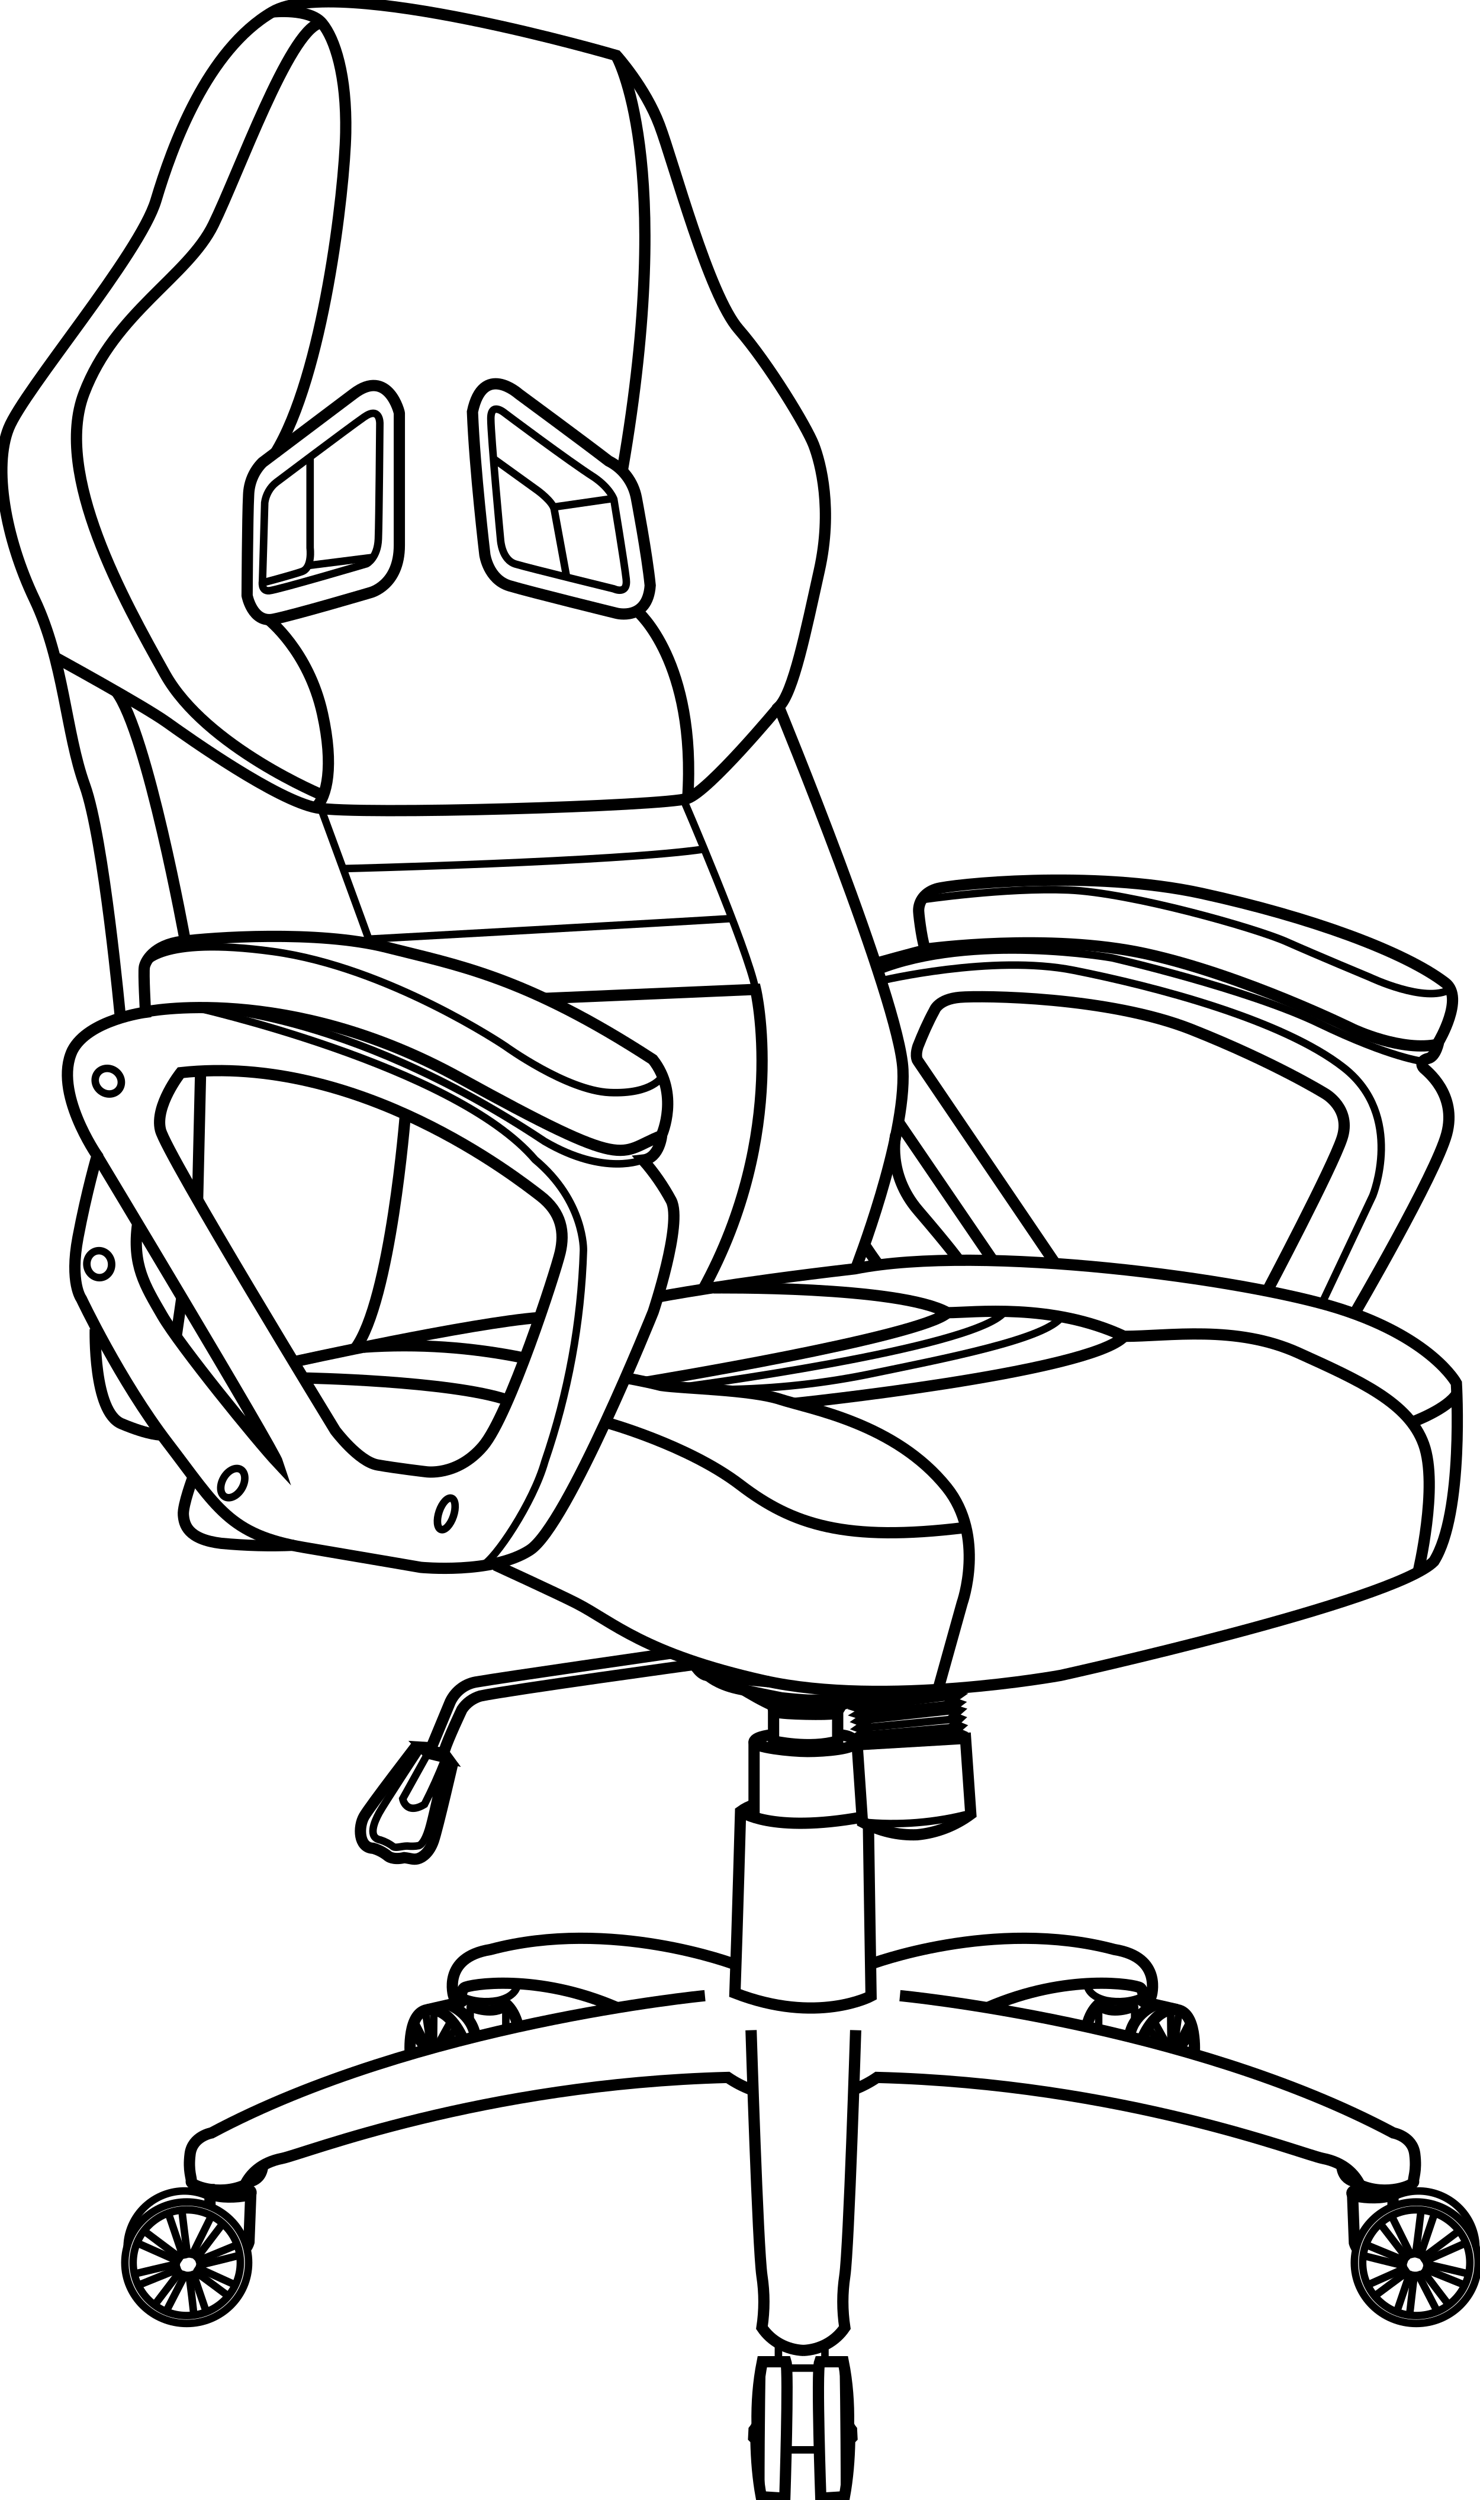 <?xml version="1.0" encoding="UTF-8"?>
<!-- Generator: Adobe Illustrator 21.0.0, SVG Export Plug-In . SVG Version: 6.00 Build 0)  -->
<svg version="1.1" id="Camada_1" xmlns="http://www.w3.org/2000/svg" xmlns:xlink="http://www.w3.org/1999/xlink" x="0px" y="0px" viewBox="0 0 394.7 666.6" style="enable-background:new 0 0 394.7 666.6;" xml:space="preserve">
<style type="text/css">
	.st0{fill:none;stroke:#000000;stroke-width:2;stroke-miterlimit:10;}
	.st1{fill:none;stroke:#000000;stroke-width:3;stroke-miterlimit:10;}
</style>
<title>GTS</title>
<polyline class="st0" points="255.5,450.1 253.6,451.5 255.8,452 253.8,453.4 255.8,454.1 254.1,455.4 256,456 254.3,457.5   256.1,458.2 254.6,459.6 256.3,460.3 254.9,461.5 256.5,462.2 255.5,463.3 "/>
<polyline class="st0" points="228.1,451.3 230,452.5 228.3,453.7 230.1,454.4 228.4,455.4 230.3,456 228.5,457.1 230.4,457.7   228.7,458.9 230.5,459.6 228.8,460.8 230.7,461.5 229,462.6 230.9,463.7 229.4,464.5 230.4,465.3 "/>
<line class="st0" x1="255.4" y1="450.2" x2="228.3" y2="453.7"/>
<line class="st0" x1="255.8" y1="452" x2="228.5" y2="455.5"/>
<line class="st0" x1="255.6" y1="454.2" x2="229.1" y2="457"/>
<line class="st0" x1="255.8" y1="455.9" x2="229.1" y2="458.8"/>
<line class="st0" x1="256.1" y1="458.2" x2="229.2" y2="460.8"/>
<line class="st0" x1="256.2" y1="460.4" x2="229.4" y2="462.7"/>
<line class="st0" x1="256.5" y1="462.2" x2="229.6" y2="464.3"/>
<path class="st1" d="M228.6,465.2l28.9-1.7l1.4,20.2c-4.2,3.1-9.1,5-14.3,5.5c-5.1,0.2-10.1-1-14.6-3.4L228.6,465.2z"/>
<path class="st0" d="M229.9,485.8c9.7,1,19.6,0.2,29-2.3"/>
<path class="st1" d="M231.6,486.6c0,1.4,0.7,45.6,0.7,45.6s-14.4,7.7-36.3-0.8c0.7-19.5,1.5-48.4,1.5-48.4c1.1-0.8,2.3-1.4,3.6-1.8"/>
<path class="st1" d="M197.6,483c0,0,7.9,5.9,32.3,1.5"/>
<path class="st1" d="M178.9,440.8c0,0-45.9,6.6-51.5,7.6c-3.2,0.4-5.9,2.4-7.3,5.3l-5.1,12.3c0.5,1.1,1.9,1.6,3,1.1  c0.2-0.1,0.4-0.2,0.5-0.3c1-3.2,4.7-11,4.7-11c1.1-1.7,2.9-3,4.9-3.6c8.2-1.7,57.1-8.4,57.1-8.4"/>
<polyline class="st0" points="114.7,465.5 111.4,465.3 113.9,467.9 120.5,469.5 118.6,466.9 "/>
<path class="st1" d="M111.2,465.3c0,0-12.5,16.2-14.1,19s-1.5,8.4,2.4,8.5c1.4,0.4,2.8,1.1,4,2.1c0,0,1.3,1.1,4.3,0.4  c1.8,0.2,2.4,0.6,3.6,0.3s3.1-1.6,4.2-4.8s5.2-21,5.2-21"/>
<path class="st0" d="M113.9,467.9l-6.5,11.7c0,0,0.8,4.5,5.8,1.5c2-3.9,3.8-7.9,5.4-12c0,0-3.2,14.6-4,17.5c-0.9,3.5-2,5.2-2.9,5.5  c-1,0.2-2.1,0.2-3.1,0.1c-1.4,0-2.9,0.6-3.7,0.2c-1-0.8-2.2-1.4-3.4-1.8c-3.5-0.6-1.7-4.8-0.4-7.2s10.9-17,10.9-17"/>
<path class="st1" d="M196.1,523.8c0,0-33.1-12.6-65.3-4c-13.1,2.1-9.8,12.5-9.8,12.5h2c0,0,0.1-1.7,0.8-2.3c1.3-0.9,19.4-4,40.8,5.3  "/>
<path class="st0" d="M123,532.3c3.1,1.4,6.5,1.7,9.8,1.1c5.3-1.2,5.2-4.4,5.2-4.4"/>
<path class="st1" d="M188,532.1c0,0-76.7,7.3-131.6,36.6c0,0-5.1,0.9-5.7,5.6s0.5,6.5,0.3,7.4s7.2,4,14.3,0.9c1.4-2.9,4.3-6,9.9-7.1  s53.3-19.9,118.9-21.6c1.9,1.3,4,2.4,6.1,3.2"/>
<path class="st0" d="M65.4,582.3c0,0,5,0.3,5.2-5.3"/>
<path class="st1" d="M231.9,523.8c0,0,33.1-12.6,65.3-4c13.1,2.1,9.8,12.5,9.8,12.5h-2.1c0,0,0-1.7-0.8-2.3  c-1.3-0.9-19.4-4-40.8,5.3"/>
<path class="st0" d="M304.9,532.3c-3.1,1.4-6.5,1.7-9.8,1.1c-5.3-1.2-5.2-4.4-5.2-4.4"/>
<path class="st1" d="M240,532.1c0,0,76.7,7.3,131.6,36.6c0,0,5.1,0.9,5.7,5.6s-0.5,6.5-0.3,7.4s-7.2,4-14.3,0.9  c-1.4-2.9-4.3-6-9.9-7.1s-53.3-19.9-118.9-21.6c-1.9,1.3-4,2.4-6.1,3.2"/>
<path class="st0" d="M362.5,582.3c0,0-5,0.3-5.2-5.3"/>
<path class="st1" d="M200.3,541.3c0,0,1.8,58,2.9,65.5c0.7,4.6,0.7,9.2,0,13.8c2.5,3.7,6.6,5.9,11.1,6.1"/>
<path class="st1" d="M228.2,541.3c0,0-1.8,58-2.9,65.5c-0.7,4.6-0.7,9.2,0,13.8c-2.5,3.7-6.6,5.9-11.1,6.1"/>
<path class="st1" d="M109.4,547.7c0,0-0.9-11.6,5-11.9s9.1,8,9.1,8"/>
<path class="st1" d="M114.1,535.8l5.7-1.3c0,0,6.1,2.3,7,8.6"/>
<path class="st0" d="M126.9,533.5v1.3c0,0,4,1.8,6.3,0v-1.5"/>
<path class="st0" d="M126.7,534.2c0,0-1.3,0.3-1.3,0.9s6.7,2.7,9.5-0.1c-0.4-0.9-1.7-0.8-1.7-0.8"/>
<line class="st0" x1="125.4" y1="535.1" x2="125.4" y2="539"/>
<line class="st0" x1="134.9" y1="535" x2="134.9" y2="540.9"/>
<path class="st1" d="M121.1,535.1c0,0,1.6-1.1,3.3-2.3"/>
<path class="st1" d="M133.6,533.4c0,0,3.2,1.3,4.5,6.6"/>
<polyline class="st0" points="110.7,539.3 114.3,546.3 113.3,546.6 109.7,541.5 "/>
<line class="st0" x1="113.4" y1="536" x2="114.9" y2="545.9"/>
<line class="st0" x1="115.7" y1="536" x2="115.6" y2="545.9"/>
<path class="st0" d="M120.3,538.8c0,0-3.6,6.4-3.7,6.8"/>
<line class="st0" x1="118.2" y1="545.2" x2="121.7" y2="540.8"/>
<path class="st1" d="M318.5,547.7c0,0,0.9-11.6-5-11.9s-9,8.1-9,8.1"/>
<path class="st1" d="M313.9,535.8l-5.7-1.3c0,0-6.1,2.3-7,8.6"/>
<path class="st0" d="M301.1,533.5v1.3c0,0-4,1.8-6.3,0v-1.5"/>
<path class="st0" d="M301.2,534.2c0,0,1.4,0.3,1.4,0.9s-6.7,2.7-9.5-0.1c0.4-0.9,1.7-0.8,1.7-0.8"/>
<line class="st0" x1="302.6" y1="535.1" x2="302.6" y2="539"/>
<line class="st0" x1="293" y1="535" x2="293" y2="540.9"/>
<path class="st1" d="M306.9,535.1c0,0-1.6-1.1-3.3-2.3"/>
<path class="st1" d="M294.4,533.4c0,0-3.2,1.3-4.5,6.6"/>
<polyline class="st0" points="317.2,539.3 313.6,546.3 314.7,546.6 318.2,541.5 "/>
<line class="st0" x1="314.5" y1="536" x2="313.1" y2="545.9"/>
<line class="st0" x1="312.2" y1="536" x2="312.3" y2="545.9"/>
<path class="st0" d="M307.7,538.8c0,0,3.6,6.4,3.7,6.8"/>
<line class="st0" x1="309.7" y1="545.2" x2="306.3" y2="540.8"/>
<path class="st1" d="M57,583.8c-0.5-0.1-2.5,1.2,1.4,1.8c3,0.5,8.1,0,8.5-0.8s-1.2-1.3-1.8-1.4"/>
<line class="st0" x1="64.9" y1="582.7" x2="64.9" y2="585.1"/>
<line class="st1" x1="56" y1="584.6" x2="56" y2="588.2"/>
<path class="st1" d="M66.9,584.6l-0.5,13.2c0,0-0.3,1.1-0.7,1.4"/>
<ellipse class="st0" cx="49.8" cy="603.3" rx="16.5" ry="16.2"/>
<ellipse class="st0" cx="49.8" cy="603.3" rx="14.3" ry="14.1"/>
<path class="st0" d="M56,585.8c-7.5-3.8-16.7-0.7-20.5,6.8c-1,2-1.6,4.3-1.6,6.5"/>
<path class="st0" d="M44.9,590.1l3.8,11.2c-0.3,0.1-0.6,0.3-0.8,0.6c-1-0.7-9.5-7.1-9.5-7.1"/>
<path class="st0" d="M56.4,590.8l-5.1,10.3c-0.4-0.1-0.9-0.2-1.3-0.1c-0.4-2.2-1.5-11.7-1.5-11.7"/>
<path class="st0" d="M63.3,598.5l-10.2,4.2c-0.1-0.3-0.3-0.6-0.5-0.8c0.7-1,6.8-9,6.8-9"/>
<path class="st0" d="M62.9,609.3l-9.9-4.5c0.2-0.3,0.2-0.6,0.3-0.9c1.2-0.2,10.7-2.6,10.7-2.6"/>
<path class="st0" d="M55,616.4l-3.4-10c0.3-0.1,0.6-0.3,0.8-0.5c1,0.7,8.5,6.3,8.5,6.3"/>
<path class="st0" d="M44.3,616.3l5-9.7c0.3,0.1,0.7,0.1,1.1,0.1c0.4,2.2,1.2,9.4,1.3,10.6"/>
<path class="st0" d="M36.9,609.3l10.4-4.2c0.1,0.3,0.3,0.6,0.5,0.8c-0.7,1-6.6,8.7-6.6,8.7"/>
<path class="st0" d="M36.5,598l10.8,4.8c-0.2,0.3-0.2,0.6-0.3,0.9c-1.2,0.2-11.2,2.6-11.2,2.6"/>
<ellipse class="st0" cx="377.7" cy="603.3" rx="16.5" ry="16.2"/>
<ellipse class="st0" cx="377.7" cy="603.3" rx="14.3" ry="14.1"/>
<path class="st0" d="M371.5,585.8c7.5-3.8,16.7-0.7,20.5,6.8c1,2,1.6,4.3,1.6,6.5"/>
<path class="st0" d="M382.6,590.1l-3.8,11.2c0.3,0.1,0.6,0.3,0.8,0.6c1-0.7,9.5-7.1,9.5-7.1"/>
<path class="st0" d="M371.1,590.8l5.1,10.3c0.4-0.1,0.9-0.2,1.3-0.2c0.4-2.2,1.5-11.7,1.5-11.7"/>
<path class="st0" d="M364.3,598.5l10.2,4.2c0.1-0.3,0.3-0.6,0.5-0.8c-0.7-1-6.9-9-6.9-9"/>
<path class="st0" d="M364.6,609.3l9.9-4.4c-0.2-0.3-0.2-0.6-0.3-0.9c-1.2-0.2-10.7-2.6-10.7-2.6"/>
<path class="st0" d="M372.5,616.4l3.4-10c-0.3-0.1-0.6-0.3-0.8-0.5c-1,0.7-8.5,6.3-8.5,6.3"/>
<path class="st0" d="M383.3,616.3l-5-9.7c-0.3,0.1-0.7,0.1-1.1,0.1c-0.4,2.2-1.1,9.4-1.3,10.6"/>
<path class="st0" d="M390.7,609.3l-10.4-4.2c-0.1,0.3-0.3,0.6-0.5,0.8c0.7,1,6.6,8.7,6.6,8.7"/>
<path class="st0" d="M391,598l-10.8,4.8c0.2,0.3,0.2,0.6,0.3,0.9c1.2,0.2,11.2,2.6,11.2,2.6"/>
<path class="st1" d="M370.5,584c0.5-0.1,2.5,1.2-1.4,1.8c-3,0.5-8.1,0-8.5-0.8s1.2-1.3,1.8-1.4"/>
<line class="st0" x1="362.7" y1="582.9" x2="362.7" y2="585.3"/>
<line class="st1" x1="371.5" y1="584.8" x2="371.5" y2="588.4"/>
<path class="st1" d="M360.7,584.8l0.5,13.2c0,0,0.3,1.1,0.7,1.4"/>
<line class="st0" x1="207.6" y1="624.8" x2="207.6" y2="629.5"/>
<path class="st1" d="M209.6,629.7h-6.3c-1.1,5.5-1.5,11-1.4,16.6c-0.1,0.6-0.4,1.1-0.8,1.6l-0.1,2c0,0,0.6,0.6,0.6,0.9  c0.1,5,0.5,10,1.4,14.9l6.3,0.4C209.3,666.1,210.4,632.2,209.6,629.7z"/>
<path class="st0" d="M203.2,629.7c0,0-0.3,15-0.3,36"/>
<path class="st1" d="M218.6,629.7h6.3c1.1,5.5,1.5,11,1.4,16.6c0.1,0.6,0.4,1.1,0.8,1.6l0.1,2c0,0-0.6,0.6-0.6,0.9  c-0.1,5-0.5,10-1.4,14.9l-6.3,0.4C218.9,666.1,217.7,632.2,218.6,629.7z"/>
<path class="st0" d="M224.9,629.7c0,0,0.3,15,0.3,36"/>
<line class="st0" x1="209.7" y1="631.4" x2="218.4" y2="631.4"/>
<line class="st0" x1="209.7" y1="653.2" x2="218.4" y2="653.2"/>
<line class="st0" x1="220" y1="625.2" x2="220" y2="629.7"/>
<line class="st1" x1="201.1" y1="464.3" x2="201.1" y2="484.6"/>
<path class="st1" d="M206.2,462.5c0,0-4.8,0.4-5.1,1.9s9.8,2.6,14.3,2.6s13.3-0.7,12.6-2.6s-4.8-1.9-4.8-1.9"/>
<path class="st1" d="M206.3,455.2v9c0,0,9.6,2.2,17.1,0v-8.1"/>
<path class="st1" d="M184.6,442.8c0,0,1.7,3.5,3.8,3.9s16.6,1.7,16.6,1.7"/>
<path class="st1" d="M188.8,446.7c0,0,2.4,2.3,7.7,3.5c6.2,1.4,12,2.5,12,2.5s5.5,0.6,7.9,0.6s13.1-0.8,13.1-0.8"/>
<path class="st1" d="M198.4,450.6c0,0,6.4,3.9,8.4,4.3s12.3,0.8,13.2,0.7c3.2-0.7,6.4-1.6,9.6-2.7"/>
<path class="st1" d="M206.1,454.7c-0.1,0.8,0.4,1.5,1.1,1.8c1.3,0.6,14.2,0.8,15.1,0.4c0.9-0.4,1.6-1.2,2-2.2"/>
<path class="st1" d="M132.1,417.3c0,0,16.8,7.7,21.5,10.1c9.8,5,18,13.5,50.1,20.7s79.2-1.4,79.2-1.4s88.8-19.6,99.5-30.4  c8.1-12.9,6-47.5,6-47.5s-6.4-12-31.3-19.9s-95.5-17.3-129.1-10.6c-33.8,3.9-52.5,7.5-52.5,7.5"/>
<path class="st1" d="M51.5,393.8c0,0-2.8,7.5-2.6,10.1s1.1,6.5,10.1,7.6c6.5,0.6,13,0.8,19.4,0.5"/>
<path class="st1" d="M25.4,354.4c0,0-0.6,22,7,25.2s10.7,3,10.7,3"/>
<path class="st1" d="M171.5,309.3c2.9,3.3,5.4,6.9,7.5,10.8c3.1,6.1-4.8,29.7-4.8,29.7s-22.9,57-32.9,63.5s-29.1,4.6-29.1,4.6  s-11-1.9-31.1-5.3s-23.2-10.7-36.4-27.9c-12.7-16.6-23-38.4-23-38.4s-3.2-4.2-0.9-16.4s5.1-21.8,5.1-21.8s-11.8-17-6.6-28  c4.2-8.2,19.5-10.2,19.5-10.2s-0.6-10.6-0.3-12.1s2.4-5.8,10-6.8s36.2-3.1,54.7,1.6s36.8,7.7,70.9,29.9c7.2,9.2,2.4,20,2.4,20  S176,308.8,171.5,309.3z"/>
<path class="st1" d="M38.7,269.8c0,0,37.6-7.9,83.9,17.6s41.9,20,53.8,15.4"/>
<path class="st0" d="M38.5,257.3c0,0,3.5-7.8,34.3-3.6c30.8,4.2,61.9,25.2,61.9,25.2s16.4,11.9,27.9,12.4s14-4.3,14-4.3"/>
<path class="st1" d="M48.2,286c0,0-7,8.8-5.4,15.3s46.6,80.1,46.6,80.1s6.2,8.3,11.3,9.2s12.8,1.8,12.8,1.8s8.3,1.4,15.3-6.8  c7-8.2,19.4-46.5,20.6-51.7s0.5-10.6-5.4-15.1S95.7,280.8,48.2,286z"/>
<path class="st1" d="M25.8,308c0,0,47,78.1,48.3,82.1c-5.6-6-26.1-31.2-30.8-39.3s-8.1-13.5-6.6-24.5"/>
<path class="st0" d="M51.6,268.5c0,0,39.6-0.1,93.6,35.8c16.2,9.5,26.3,4.9,26.3,4.9"/>
<path class="st0" d="M51.2,268.4c0,0,70,15.6,91.5,40.8c13.3,11.1,12.9,24.2,12.9,24.2c-0.6,19.2-4.1,38.2-10.3,56.3  c-3.1,11-13.4,26.3-16.7,27.7"/>
<ellipse transform="matrix(0.615 -0.788 0.788 0.615 -216.143 133.825)" class="st0" cx="29" cy="288.3" rx="3.3" ry="3.6"/>
<ellipse transform="matrix(0.993 -0.123 0.123 0.993 -41.091 5.758)" class="st0" cx="26.3" cy="336.9" rx="3.3" ry="3.6"/>
<ellipse transform="matrix(0.5 -0.866 0.866 0.5 -311.389 251.513)" class="st0" cx="62.1" cy="395.4" rx="4.2" ry="2.8"/>
<ellipse transform="matrix(0.32 -0.948 0.948 0.32 -301.518 387.144)" class="st0" cx="118.8" cy="403.5" rx="4.4" ry="2"/>
<path class="st1" d="M78.3,363.1c0,0,47.8-10.5,65.5-11.8"/>
<path class="st1" d="M80.9,367.4c0,0,39.2,0.7,54.5,5.9"/>
<path class="st1" d="M161.4,379.2c0,0,22,6,36,16.7s28.1,15.3,59.9,11.4"/>
<path class="st1" d="M376.3,379.3c0,0,9.7-3.5,12.3-7.8"/>
<path class="st1" d="M97,359.2c14.4-1,28.8,0,42.9,2.9"/>
<path class="st1" d="M166.7,367.4c0,0,4.4,0.7,9.6,2c6.1,0.9,23.8,1.1,31.8,3.7s30.7,6.4,44.4,23.5c10.4,13,4.1,30.8,4.1,30.8  l-6.5,23.3"/>
<path class="st1" d="M190.3,343.4c0,0,49.5-0.6,62.4,6.6c6.9,0,27.8-2.7,47.1,6.3c11.9,0,29.8-3.1,46.4,4.4s29.5,13.3,33.5,24.4  s-1.5,34.1-1.5,34.1"/>
<path class="st1" d="M172.3,368.5c0,0,73.2-12,80.4-18.5"/>
<path class="st0" d="M181.4,369.9c0,0,78.2-10.2,86.4-20"/>
<path class="st0" d="M190.3,370.5c13.7,0,27.4-1.3,40.9-4c20.8-4.3,48.1-9.5,52-15.5"/>
<path class="st1" d="M211.7,374.2c0,0,79-8.2,88.1-17.9"/>
<line class="st1" x1="53.5" y1="285.6" x2="52.7" y2="320"/>
<line class="st1" x1="48.5" y1="345.9" x2="47" y2="356.3"/>
<path class="st1" d="M108.1,297.1c0,0-3.9,49.9-13.4,62.5"/>
<path class="st1" d="M145.3,266.2l56.2-2.4c0,0,9,38.1-14,80"/>
<path class="st1" d="M230.5,331.8c0,0,3.4,5.1,3.9,5.5"/>
<path class="st1" d="M238.9,302.5c0,0-2.5,10.4,6,20.3s10.9,13.3,10.9,13.3"/>
<line class="st1" x1="239.5" y1="299" x2="264.8" y2="336.1"/>
<path class="st1" d="M281.5,337l-36.7-54.1c0,0-0.9-1,0-3.9c1.3-3.3,2.7-6.5,4.4-9.6c0,0,1-3,6.8-3.5s39.6-0.2,61.8,8.6  s35.6,17.1,35.6,17.1s7.1,4,4.5,11.9s-20,40.8-20,40.8"/>
<path class="st1" d="M233.4,256.9c0,0,11.1-3.1,13.5-3.6c-0.8-1.1-1.8-8.4-1.9-10.3s0.9-4.8,4.7-6s41.5-5.2,70.8,1.2  s54.2,15.6,65,23.9c5.1,4-1.8,15.6-1.8,15.6s-0.7,4-2.8,4.5s-1.9,1.9-1.2,2.6s9,6.9,6.1,17.6s-24.6,47.9-24.6,47.9"/>
<path class="st1" d="M247.3,253c0,0,32.3-4.4,58.3,1.3s55.2,20.1,55.2,20.1s13,6.2,22.9,4"/>
<path class="st0" d="M245.8,239.9c0,0,22.3-3.3,39.1-2.6s50.1,10.2,58.2,13.8s22.3,9.5,22.3,9.5s14.7,7,21.3,3.2"/>
<path class="st0" d="M234.9,261.5c0,0,29.7-7.1,51.4-2.8s55.8,13.2,72.1,26s7.7,34.1,7.7,34.1l-13.6,28.8"/>
<path class="st0" d="M379.5,283c0,0-8.6-0.9-27.7-10.1s-55.2-17.5-55.2-17.5s-37.2-6.6-62.6,3.6"/>
<path class="st1" d="M49.4,250.9c0,0-10.1-55.7-18.4-66.5"/>
<path class="st1" d="M32.1,271.3c0,0-4.4-47.8-9.5-61.9s-5.5-33-13.4-49.6s-11-35.3-6.9-45.6s35-46.4,39.3-60.8s13.6-40,31-50.2  s91.8,11.6,91.8,11.6s7.7,8.5,11.5,18.6S189,78.6,197,87.8s18.1,25.9,20,30.8s5.1,17.3,1.5,33.5s-6.9,32.6-10.8,36.4  c0,0,32.2,78.2,33.1,96.7s-12.6,53.1-12.6,53.1"/>
<path class="st1" d="M14.6,175.2c0,0,23.6,12.9,29.9,17.4s29.4,20.8,40,22.8s93-0.5,98.8-2.5s24.3-24.3,24.3-24.3"/>
<path class="st1" d="M71.5,165.1c0,0,10.8,8.4,14.5,25.2c3.1,14,1.2,22.2-1.8,25"/>
<path class="st1" d="M86.2,212.1c0,0-31.3-12.9-42.2-32.4s-29.8-53.2-21.6-74.8s27.7-31.1,34.5-45S77,8.6,85.2,6.2"/>
<path class="st1" d="M72.6,3.2c0,0,9.9-1.1,13.3,3s6.6,13.9,6.3,29.2s-6,64.9-18.9,85.6"/>
<path class="st1" d="M164.3,14.8c0,0,16.1,27.3,1.7,110.5"/>
<path class="st1" d="M170,163c0,0,15.8,13.4,13.4,49.9"/>
<path class="st1" d="M94.3,105l-24.3,18.3c-2.3,2.3-3.6,5.4-3.7,8.7c-0.3,5.5-0.4,26.8-0.4,26.8s1.4,7.4,7,6.3s25.9-7.1,25.9-7.1  s7.7-1.9,7.7-12.6v-35.2C106.6,110.2,103.6,97.9,94.3,105z"/>
<path class="st1" d="M138.3,105c0,0-9.5-8.5-12.3,4.8c0.6,15.4,3.3,38.1,3.3,38.1s0.9,6.6,6.6,8.3s28.5,7.3,28.5,7.3s8.3,2.2,9-7.4  c-0.8-8.2-3.7-23.4-3.7-23.4c-0.8-4.2-3.6-7.9-7.4-9.8C155.7,117.8,138.3,105,138.3,105z"/>
<path class="st0" d="M73.7,128.6c-1.7,1.3-2.8,3.3-3.1,5.4c-0.1,4.3-0.6,20.9-0.6,20.9s-0.5,2.8,1.8,2.6s26-7.2,26-7.2  s2.9-1.5,3.1-6.6s0.4-30.8,0.4-30.8s0.1-4.7-4.2-1.7S73.7,128.6,73.7,128.6z"/>
<path class="st0" d="M82.7,121.8v24.3c0,0,0.7,5.3-2.2,6.3S70,155.4,70,155.4"/>
<line class="st0" x1="82.1" y1="150.8" x2="99.5" y2="148.6"/>
<path class="st0" d="M134.7,110.2c0,0-3.8-3.3-3.8,1.4s2.6,32.4,2.6,32.4s0.3,5.3,4,6.4s26.2,6.6,26.2,6.6s3.8,1.8,3.3-2.6  s-3.3-21.3-3.3-21.3s-1-2.9-5.2-5.8C151.6,122.9,134.7,110.2,134.7,110.2z"/>
<path class="st0" d="M131.6,122.3l11.8,8.5c0,0,4,2.9,4.4,5s3.3,18,3.3,18"/>
<line class="st0" x1="147.6" y1="135.2" x2="163.6" y2="132.9"/>
<path class="st0" d="M85.8,216.1c0,0,12,32.6,13,35.6"/>
<path class="st0" d="M182.1,212.8c0,0,17.3,40.1,19.4,51"/>
<path class="st0" d="M91.5,231.6c0,0,73.1-1.8,96.3-5.2"/>
<path class="st0" d="M98.2,250.4c0,0,85.1-4.7,96.9-5.5"/>
</svg>